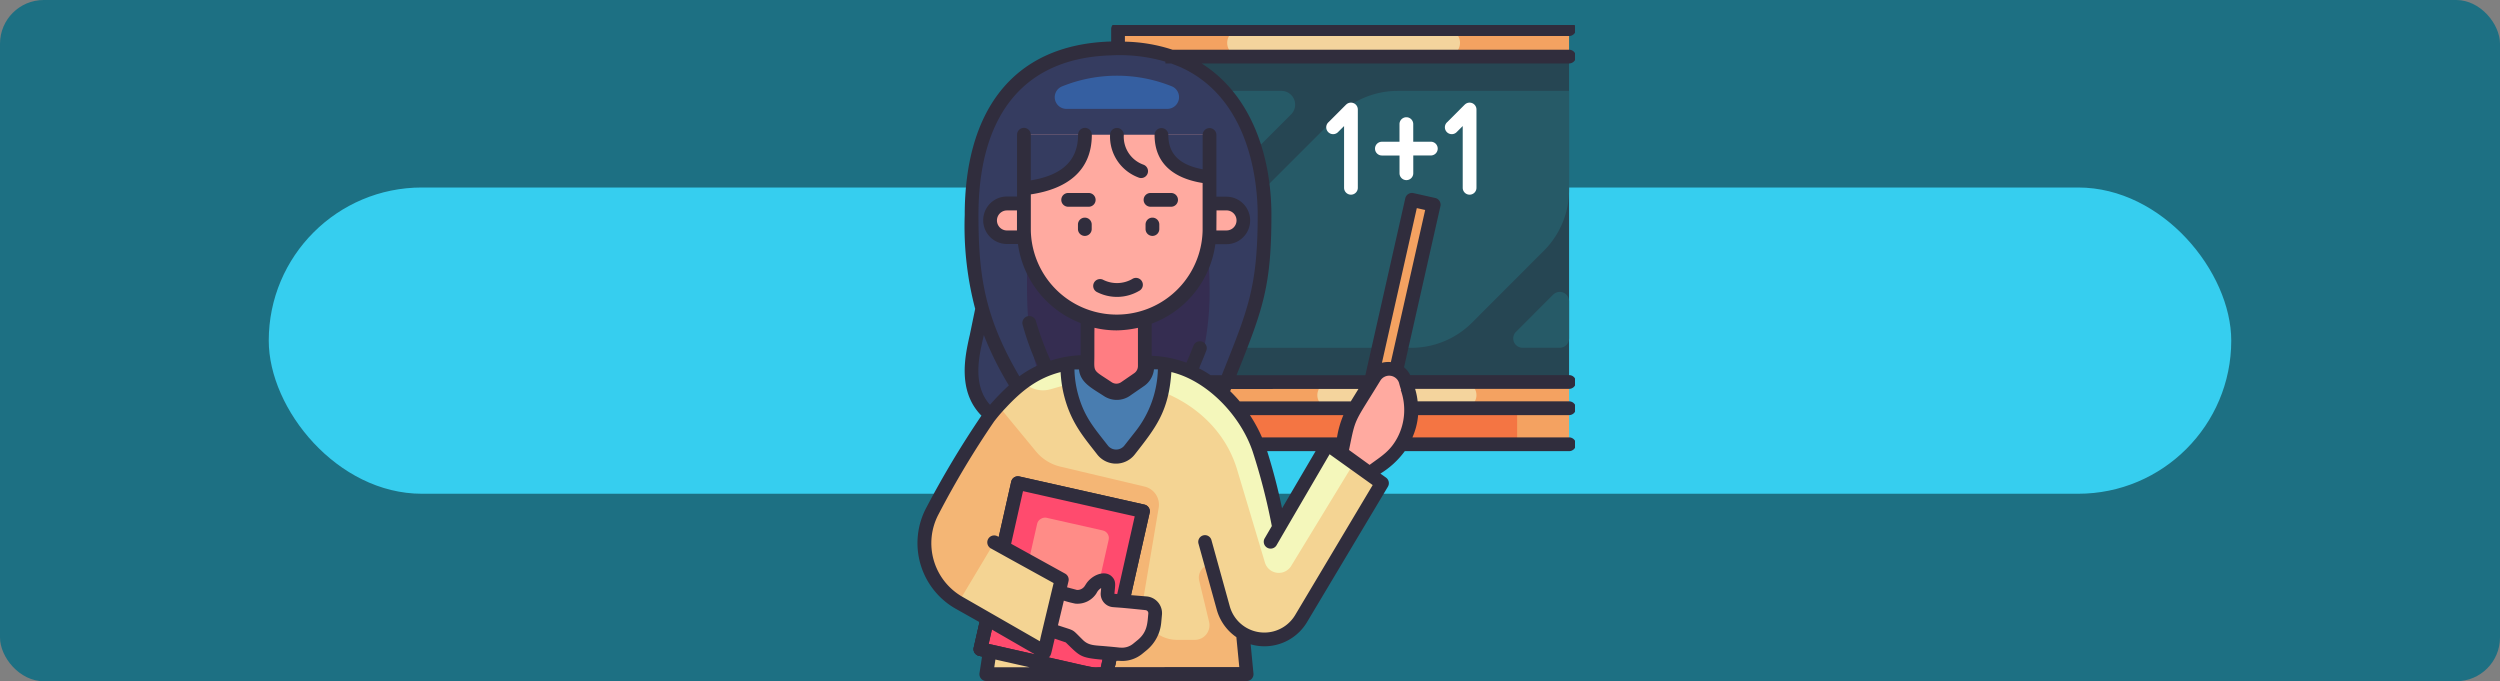 <svg xmlns="http://www.w3.org/2000/svg" xmlns:xlink="http://www.w3.org/1999/xlink" width="400" height="109" viewBox="0 0 400 109">
  <rect x="0" y="0" width="400" height="109" fill="#808080" stroke="none"/>
  <defs>
    <clipPath id="clip-path">
      <rect id="Rectángulo_415860" data-name="Rectángulo 415860" width="117" height="105" transform="translate(810 1043.458)" fill="#fff" stroke="#707070" stroke-width="1"/>
    </clipPath>
  </defs>
  <g id="Grupo_1176898" data-name="Grupo 1176898" transform="translate(-1020 -855)">
    <rect id="Fondo" width="400" height="109" rx="7" transform="translate(1020 855)" fill="#1d7083"/>
    <rect id="Fondo-2" data-name="Fondo" width="314" height="49" rx="24.5" transform="translate(1063 885)" fill="#36ceef"/>
    <g id="Enmascarar_grupo_1098801" data-name="Enmascarar grupo 1098801" transform="translate(345 -184.459)" clip-path="url(#clip-path)">
      <g id="Female_teacher" data-name="Female teacher" transform="translate(821.795 1043.024)">
        <path id="Trazado_1035470" data-name="Trazado 1035470" d="M29.27,1h72.165V5.392H29.27Z" transform="translate(2.822 0.098)" fill="#f4a261"/>
        <path id="Trazado_1035471" data-name="Trazado 1035471" d="M80.369,1H47.256a2.2,2.2,0,0,0,0,4.392H80.369a2.2,2.2,0,0,0,0-4.392Z" transform="translate(4.368 0.098)" fill="#f4d49d"/>
        <path id="Trazado_1035472" data-name="Trazado 1035472" d="M37.17,5h63.492V57.074H37.17Z" transform="translate(3.595 0.49)" fill="#264653"/>
        <path id="Trazado_1035473" data-name="Trazado 1035473" d="M44.717,10A2.328,2.328,0,0,0,42.17,12.01v9.881a2.2,2.2,0,0,0,3.81,1.581L55.652,13.8A2.2,2.2,0,0,0,54.06,10Z" transform="translate(4.085 0.978)" fill="#265a67"/>
        <path id="Trazado_1035474" data-name="Trazado 1035474" d="M63.019,14.04,46.21,30.86A13.735,13.735,0,0,0,42.17,40.6v8.487a2.328,2.328,0,0,0,2.547,2.02h30.2a13.757,13.757,0,0,0,9.738-4.04L96.132,35.581a13.757,13.757,0,0,0,4.04-9.738V10H72.725a13.735,13.735,0,0,0-9.705,4.04Z" transform="translate(4.085 0.979)" fill="#265a67"/>
        <path id="Trazado_1035475" data-name="Trazado 1035475" d="M93.239,39.74,87.31,45.669a1.493,1.493,0,0,0,1.1,2.558h5.94A1.493,1.493,0,0,0,95.8,46.733v-5.94a1.493,1.493,0,0,0-2.558-1.054Z" transform="translate(8.461 3.847)" fill="#265a67"/>
        <path id="Trazado_1035476" data-name="Trazado 1035476" d="M100.205,52.43H41.83v4.194h58.375Z" transform="translate(4.052 5.133)" fill="#f4a261"/>
        <path id="Trazado_1035477" data-name="Trazado 1035477" d="M83.76,54.527a2.1,2.1,0,0,0-2.1-2.1H60.517a2.1,2.1,0,1,0,0,4.194H81.663a2.108,2.108,0,0,0,2.1-2.1Z" transform="translate(5.676 5.133)" fill="#f4d49d"/>
        <path id="Trazado_1035478" data-name="Trazado 1035478" d="M100.205,56.25H41.83v5.764h58.375Z" transform="translate(4.052 5.507)" fill="#f4a261"/>
        <path id="Trazado_1035479" data-name="Trazado 1035479" d="M92.382,56.25H36.85v5.764H92.382Z" transform="translate(3.564 5.507)" fill="#f47543"/>
        <path id="Trazado_1035480" data-name="Trazado 1035480" d="M10.962,58.719c-4.655-3.8-2.745-10.134-2.2-12.725l.889-4.315H17.22V58.719Z" transform="translate(0.731 4.081)" fill="#353c60"/>
        <path id="Trazado_1035481" data-name="Trazado 1035481" d="M54.8,30.468v2.1a49.164,49.164,0,0,1-4.139,19.762l-2.382,5.962L15.341,58A45.7,45.7,0,0,1,7.93,32.565V30.479c0-4.468,0-26.69,23.429-26.679C53.954,3.789,54.8,25.978,54.8,30.468Z" transform="translate(0.733 0.372)" fill="#353c60"/>
        <path id="Trazado_1035482" data-name="Trazado 1035482" d="M38.847,9.514a23.451,23.451,0,0,0-17.676,0,1.866,1.866,0,0,0,.736,3.579H38.078a1.877,1.877,0,0,0,.769-3.579Z" transform="translate(1.919 0.762)" fill="#355fa1"/>
        <path id="Trazado_1035483" data-name="Trazado 1035483" d="M45.2,39.81a45.486,45.486,0,0,1-2.679,16.9l-23.89-.263C16.384,50.723,16,45.8,16,39.81c0-3.4,0-20.311,14.624-20.3C44.677,19.455,45.2,36.352,45.2,39.81Z" transform="translate(1.523 1.91)" fill="#352d51"/>
        <path id="Trazado_1035484" data-name="Trazado 1035484" d="M74.272,68.887,61.316,90.56a6.851,6.851,0,0,1-9.343,2.393l.626,6.5H27.808C9.089,89.627,14.107,92.36,6.487,87.98a10.913,10.913,0,0,1-4.117-14.7c2.2-4.062,7.345-13.416,10.518-16.765a24.934,24.934,0,0,1,4.754-4.271,16.644,16.644,0,0,1,9.08-2.712c9.881,0,10.9-.1,12.791.242,6.972,1.153,12.791,7.049,15.151,13.735a101.261,101.261,0,0,1,3.184,12.417l7.685-13.263Z" transform="translate(0.057 4.848)" fill="#f4d493"/>
        <path id="Trazado_1035485" data-name="Trazado 1035485" d="M68.353,65.667,58.318,82.136a2.317,2.317,0,0,1-4.2-.549l-4.457-14.9C47.01,57.905,38.227,52.723,29.509,52.723c-3.513,0-5.237-.132-7.85.615l-1.768.505a4.392,4.392,0,0,1-4.392-1.1,16.578,16.578,0,0,1,9.76-3.184c9.881,0,10.9-.1,12.791.242,6.972,1.153,12.791,7.049,15.151,13.735a101.259,101.259,0,0,1,3.184,12.417l7.685-13.263Z" transform="translate(1.474 4.851)" fill="#f4f7bb"/>
        <path id="Trazado_1035486" data-name="Trazado 1035486" d="M52.6,98.829H27.808C9.089,89,14.107,91.737,6.487,87.356a10.913,10.913,0,0,1-4.117-14.7c2.2-4.062,7.345-13.416,10.518-16.765l5.995,7.279a7.235,7.235,0,0,0,3.952,2.459l13.438,3.184a2.986,2.986,0,0,1,2.262,3.414L36.043,86.994A5.49,5.49,0,0,0,41.4,93.339h2.931A2.339,2.339,0,0,0,46.6,90.452l-1.581-6.587a2.119,2.119,0,0,1,1.9-2.6l3.294,10.979h1.768Z" transform="translate(0.057 5.472)" fill="#f4b675"/>
        <path id="Trazado_1035487" data-name="Trazado 1035487" d="M9.22,93.718l17.786,4.007h2.339c.889-3.963,4.93-21.892,5.863-26.053l-20-4.512C12.645,78.49,11.745,82.52,9.22,93.718Z" transform="translate(0.859 6.575)" fill="#ff4b6e"/>
        <path id="Trazado_1035488" data-name="Trazado 1035488" d="M29.443,98.921a23.06,23.06,0,0,1-2.58,0L9.077,94.892a1.1,1.1,0,0,1-.834-1.317l1.1-4.82,4.9-21.738a1.1,1.1,0,0,1,1.317-.823l20,4.5a1.1,1.1,0,0,1,.834,1.317L30.508,98.065a1.1,1.1,0,0,1-1.065.856Zm-.878-2.2L34,72.571l-17.874-4-5.49,24.406C29.652,97.274,26.643,96.725,28.565,96.725Z" transform="translate(0.761 6.478)" fill="#302d3d"/>
        <path id="Trazado_1035489" data-name="Trazado 1035489" d="M9.22,93.718l17.786,4.007h2.339c.889-3.963,4.93-21.892,5.863-26.053l-20-4.512C12.645,78.49,11.745,82.52,9.22,93.718Z" transform="translate(0.859 6.575)" fill="#ff4b6e"/>
        <rect id="Rectángulo_415859" data-name="Rectángulo 415859" width="18.434" height="11.726" rx="1.24" transform="translate(15.373 96.986) rotate(-77.297)" fill="#ff8c87"/>
        <path id="Trazado_1035490" data-name="Trazado 1035490" d="M10.308,87.117l-1.1,4.82,17.8,3.963h2.339c.944-4.227.406-1.823,2.262-10.09" transform="translate(0.858 8.401)" fill="#ff4b6e"/>
        <path id="Trazado_1035491" data-name="Trazado 1035491" d="M29.443,97.093a23.06,23.06,0,0,1-2.58,0L9.077,93.063a1.1,1.1,0,0,1-.834-1.317l1.1-4.82a1.1,1.1,0,0,1,2.141.483l-.845,3.744C29.652,95.446,26.643,94.9,28.565,94.9l2.075-9.233a1.1,1.1,0,0,1,2.141.483l-2.273,10.09a1.1,1.1,0,0,1-1.065.856Z" transform="translate(0.761 8.306)" fill="#302d3d"/>
        <path id="Trazado_1035492" data-name="Trazado 1035492" d="M37.467,49.782c0,7.158-2.9,10.342-5.632,13.845a2.712,2.712,0,0,1-4.282,0c-2.942-3.7-5.643-6.774-5.643-13.845a15.689,15.689,0,0,1,2.909-.242v.725a2.613,2.613,0,0,0,1.153,2.2l2.339,1.592a2.591,2.591,0,0,0,2.953,0l2.284-1.581a2.613,2.613,0,0,0,1.1-2.2V49.54a15.371,15.371,0,0,1,2.822.242Z" transform="translate(2.101 4.85)" fill="#497db0"/>
        <path id="Trazado_1035493" data-name="Trazado 1035493" d="M20.768,83.231c1.449.384,2.844.747,2.734.736a2.558,2.558,0,0,0,2.382-1.186l.176-.274a2.514,2.514,0,0,1,1.812-1.186.714.714,0,0,1,.823.769L28.574,83.4a1.021,1.021,0,0,0,.933,1.1l5.237.494A1.57,1.57,0,0,1,36.172,86.7l-.11,1.285a5.49,5.49,0,0,1-1.943,3.689A4.523,4.523,0,0,1,30.5,93.167l-4.216-.4c-1.691-.154-2.448-1.1-3.81-2.481l-3.14-1.1Z" transform="translate(1.849 7.961)" fill="#ffaaa0"/>
        <path id="Trazado_1035494" data-name="Trazado 1035494" d="M33.989,43.215V50.8a2.426,2.426,0,0,1-1.1,2.009l-2.119,1.46a2.426,2.426,0,0,1-2.756,0L25.9,52.865a2.448,2.448,0,0,1-1.1-2.02V43.16a14.712,14.712,0,0,0,9.189.055Z" transform="translate(2.384 4.225)" fill="#ff7d82"/>
        <path id="Trazado_1035495" data-name="Trazado 1035495" d="M15.54,16.39V31.684a14.855,14.855,0,1,0,29.709,0V16.39" transform="translate(1.478 1.605)" fill="#ffaaa0"/>
        <path id="Trazado_1035496" data-name="Trazado 1035496" d="M25.3,16.39c0,5.621-4.15,7.96-9.76,8.564V16.39" transform="translate(1.478 1.605)" fill="#353c60"/>
        <path id="Trazado_1035497" data-name="Trazado 1035497" d="M35.62,16.39c0,4.392,3.294,6.258,7.685,6.73V16.39" transform="translate(3.444 1.605)" fill="#353c60"/>
        <path id="Trazado_1035498" data-name="Trazado 1035498" d="M13.321,31.822h2.7v-5.4h-2.7a2.7,2.7,0,1,0,0,5.4Z" transform="translate(0.996 2.587)" fill="#ffaaa0"/>
        <path id="Trazado_1035499" data-name="Trazado 1035499" d="M45.3,26.42H42.6v5.4h2.7a2.7,2.7,0,1,0,0-5.4Z" transform="translate(4.127 2.587)" fill="#ffaaa0"/>
        <path id="Trazado_1035500" data-name="Trazado 1035500" d="M6.01,85.406l13.768,7.927,2.767-11.561L11.752,75.81Z" transform="translate(0.545 7.422)" fill="#f4d493"/>
        <path id="Trazado_1035501" data-name="Trazado 1035501" d="M0,0H3.584V35.43H0Z" transform="translate(79.48 28.534) rotate(12.653)" fill="#f4a261"/>
        <path id="Trazado_1035502" data-name="Trazado 1035502" d="M62.78,12.029,59.969,14.84A1.1,1.1,0,1,0,61.517,16.4l.944-.944v9.881a1.1,1.1,0,1,0,2.2,0V12.8a1.1,1.1,0,0,0-1.877-.769Z" transform="translate(5.796 1.146)" fill="#fff"/>
        <path id="Trazado_1035503" data-name="Trazado 1035503" d="M80.07,12.029,77.259,14.84A1.1,1.1,0,1,0,78.807,16.4l.944-.944v9.881a1.1,1.1,0,1,0,2.2,0V12.8a1.1,1.1,0,0,0-1.877-.769Z" transform="translate(7.489 1.146)" fill="#fff"/>
        <path id="Trazado_1035504" data-name="Trazado 1035504" d="M75.646,17.76H72.835V14.938a1.1,1.1,0,1,0-2.2,0V17.76H67.818a1.1,1.1,0,0,0,0,2.2H70.64V22.8a1.1,1.1,0,0,0,2.2,0V19.955h2.811a1.1,1.1,0,0,0,0-2.2Z" transform="translate(6.489 1.355)" fill="#fff"/>
        <path id="Trazado_1035505" data-name="Trazado 1035505" d="M61.75,63.95c.626-3.118.823-4.9,2.2-7.136l3.085-5A2.767,2.767,0,0,1,72,52.345l.406,1.186a10.474,10.474,0,0,1-3.744,11.956L66.3,67.2Z" transform="translate(6.002 4.943)" fill="#ffaaa0"/>
        <path id="Trazado_1035506" data-name="Trazado 1035506" d="M10.631,91.66l-.571,3.667H26.924Z" transform="translate(0.941 8.974)" fill="#f4d493"/>
        <g id="Grupo_1176897" data-name="Grupo 1176897" transform="translate(0 0)">
          <path id="Trazado_1035507" data-name="Trazado 1035507" d="M105.395,5.49a1.1,1.1,0,0,0-1.1-1.1H40.849A26.064,26.064,0,0,0,33.23,3.1V2.2H104.3a1.1,1.1,0,0,0,0-2.2H32.132a1.1,1.1,0,0,0-1.1,1.1V3.074C14.906,3.546,7.6,14.679,7.6,30.84A51.865,51.865,0,0,0,9.273,45.848C8.1,51.536,8.549,49.406,8.3,50.5c-.615,2.855-1.9,8.52,1.976,12.439A152.293,152.293,0,0,0,1.489,77.6,12.077,12.077,0,0,0,6.046,93.772l3.909,2.2L9.043,100a1.1,1.1,0,0,0,.834,1.372l.494.11-.406,2.657a1.1,1.1,0,0,0,1.1,1.263H52.7a1.1,1.1,0,0,0,1.1-1.208l-.45-4.666a7.938,7.938,0,0,0,9.014-3.546L75.312,74.3A1.1,1.1,0,0,0,75,72.846l-.889-.637a13.658,13.658,0,0,0,3.9-3.59H104.3a1.1,1.1,0,0,0,0-2.2H79.232a10.979,10.979,0,0,0,.911-3.568H104.3a1.1,1.1,0,0,0,0-2.2H80.066a10.409,10.409,0,0,0-.406-2H104.3a1.1,1.1,0,0,0,0-2.2H78.88a3.93,3.93,0,0,0-.988-1.252l5.819-25.768a1.1,1.1,0,0,0-.823-1.317l-3.48-.78a1.1,1.1,0,0,0-1.317.823L71.7,56.465H51.093C55.319,45.892,56.67,42.28,56.67,30.84c0-9.464-3.195-19.213-11.166-24.253H104.3a1.1,1.1,0,0,0,1.1-1.1ZM10.437,51.031c.1-.417.143-.6.22-.988A52.392,52.392,0,0,0,14.664,58.1a39.921,39.921,0,0,0-3.019,3.1c-2.789-3.085-1.768-7.63-1.208-10.167ZM23.458,92.542a17.708,17.708,0,0,0,1.823.472,3.612,3.612,0,0,0,3.414-1.68,1.921,1.921,0,0,1,.736-.812l-.066.725A2.13,2.13,0,0,0,31.3,93.574c.922.088.615,0,5.237.483a.494.494,0,0,1,.439.527c-.143,1.526-.132,2.942-1.669,4.227l-.725.593a2.822,2.822,0,0,1-2.086.648c-.242,0,.11,0-2.371-.22-1.68-.154-2.646-.077-3.579-.966-1.987-1.943-1.1-1.383-4.029-2.382Zm8.092-1.1c.121-1.35.329-2.064-.439-2.789-1.175-1.1-3.239-.143-4.1,1.219l-.176.274a1.416,1.416,0,0,1-1.274.681L23.974,90.4l.231-.966a1.1,1.1,0,0,0-.538-1.219l-8.64-4.776,1.9-8.421L34.8,79.049,32,91.488ZM11.425,99.459l.516-2.295,6.873,3.963Zm.9,3.744.187-1.241L18,103.2Zm8.706-1.581c.406-.318.351-.428.966-3l1.768.6c2.317,2.251,2.306,2.437,5.874,2.767l-.274,1.208c-1.757,0-.187.253-8.333-1.581Zm39.437-6.774a5.742,5.742,0,0,1-10.463-1.416l-2.92-10.551a1.075,1.075,0,1,0-2.075.56l2.92,10.551a7.872,7.872,0,0,0,3.14,4.392c0,.143,0,0,.461,4.787H31.616l.22-1.01h.45a5.072,5.072,0,0,0,3.7-1.1l.725-.593a6.489,6.489,0,0,0,2.328-4.392l.121-1.3a2.69,2.69,0,0,0-2.415-2.909l-2.536-.209,2.975-13.175a1.1,1.1,0,0,0-.834-1.317l-20-4.5a1.1,1.1,0,0,0-1.317.823l-2,8.849-.165-.088a1.106,1.106,0,1,0-1.1,1.921c4.249,2.35-.758-.406,10.057,5.555-3.6,15-1.581,6.708-2.2,9.31L7.143,91.873A9.881,9.881,0,0,1,3.422,78.7a143.707,143.707,0,0,1,8.86-14.8,25.69,25.69,0,0,1,1.877-2.2c2.569-2.756,5.094-4.787,8.783-5.731a19.674,19.674,0,0,0,.494,3.513c1.1,4.589,3.294,6.983,5.358,9.662a3.81,3.81,0,0,0,6.017,0c3.4-4.337,5.435-6.906,5.852-13.175,5.8,1.405,11.111,7.027,13.021,12.747a98.688,98.688,0,0,1,3.052,11.89l-1.175,2.02a1.1,1.1,0,0,0,1.9,1.1c1.823-3.14.307-.538,8.52-14.613l6.895,4.93ZM35.316,48.879v6.148a1.383,1.383,0,0,1-.571,1.1l-2.119,1.46a1.339,1.339,0,0,1-1.515,0c-3.151-2.1-2.767-1.482-2.767-4.3,0-4.963,0-4.392.077-4.392a15.37,15.37,0,0,0,3.491.4,16.853,16.853,0,0,0,3.4-.406ZM29.826,59.77a3.722,3.722,0,0,0,4.2,0c.362-.263,0,0,2.284-1.581a3.711,3.711,0,0,0,1.57-2.657h.626a16.754,16.754,0,0,1-3.546,9.881l-1.855,2.36a1.68,1.68,0,0,1-2.558,0c-2.2-2.833-3.821-4.6-4.82-8.289a16.468,16.468,0,0,1-.571-3.93h.725c.22,2.108,2.031,2.964,3.941,4.216Zm37.329,6.653H55.166a23.331,23.331,0,0,0-1.932-3.568H68.187a15.2,15.2,0,0,0-1.021,3.568ZM58.372,77.764a93.515,93.515,0,0,0-2.382-9.146H63.74ZM77.365,58.837a9.5,9.5,0,0,1-.516,7.587c-1.164,2.2-2.514,2.953-4.468,4.392l-3.294-2.382c1.1-5.369.725-4.084,5-11.078a1.658,1.658,0,0,1,3,.329c.143.571.34,1.142.34,1.153Zm2.569-29.105,1.339.3-5.49,24.341a3.876,3.876,0,0,0-1.427.11ZM70.6,58.661l-1.23,2H51.6a21.518,21.518,0,0,0-1.526-1.636l.143-.351ZM54.474,30.84c0,11.715-1.636,15.294-5.742,25.625h-1.79a16.657,16.657,0,0,0-1.866-1.1c.4-.922.692-1.559,1.2-2.9a1.1,1.1,0,0,0-2.053-.78c-.3.769-.714,1.823-1.153,2.778a18.061,18.061,0,0,0-5.555-1.1V48.22A15.832,15.832,0,0,0,47.7,35.506h1.768a3.8,3.8,0,1,0,0-7.6h-1.6V18.028a1.1,1.1,0,0,0-2.2,0v5.49c-4.15-.769-5.49-2.844-5.49-5.49a1.1,1.1,0,1,0-2.2,0c0,4.578,3.074,6.95,7.685,7.685v7.608A13.746,13.746,0,0,1,18.177,33.3V27.535c5.731-.856,9.76-3.711,9.76-9.541a1.1,1.1,0,0,0-2.2,0c0,4.073-2.481,6.467-7.565,7.3v-7.3a1.1,1.1,0,0,0-2.2,0v9.881H14.357a3.8,3.8,0,0,0,0,7.6h1.757A15.909,15.909,0,0,0,26.148,48.132V53.27a18.017,18.017,0,0,0-4.809.867,48.9,48.9,0,0,1-2.306-6.181,1.109,1.109,0,0,0-2.2.318,41.589,41.589,0,0,0,2.2,6.181l.209.461a17.863,17.863,0,0,0-2.9,1.724C10.81,47.21,9.8,40.622,9.8,30.84c0-14.91,6.379-25.109,21.233-25.548A26.119,26.119,0,0,1,39.707,6.3v.285h.911l1.328.516C53.409,12.132,54.474,25.976,54.474,30.84ZM47.887,30.1h1.6a1.6,1.6,0,1,1,0,3.206H47.865ZM15.96,33.31h-1.6a1.6,1.6,0,1,1,0-3.206h1.6Z" transform="translate(-0.04 0)" fill="#302d3d"/>
          <path id="Trazado_1035508" data-name="Trazado 1035508" d="M24.528,28.47a1.1,1.1,0,0,0-1.1,1.1v.725a1.1,1.1,0,0,0,2.2,0v-.725A1.1,1.1,0,0,0,24.528,28.47Z" transform="translate(2.25 2.787)" fill="#302d3d"/>
          <path id="Trazado_1035509" data-name="Trazado 1035509" d="M26.49,25.978a1.1,1.1,0,0,0-1.1-1.1H22.1a1.1,1.1,0,1,0,0,2.2h3.294A1.1,1.1,0,0,0,26.49,25.978Z" transform="translate(2.012 2.436)" fill="#302d3d"/>
          <path id="Trazado_1035510" data-name="Trazado 1035510" d="M34.378,28.47a1.1,1.1,0,0,0-1.1,1.1v.725a1.1,1.1,0,0,0,2.2,0v-.725A1.1,1.1,0,0,0,34.378,28.47Z" transform="translate(3.215 2.787)" fill="#302d3d"/>
          <path id="Trazado_1035511" data-name="Trazado 1035511" d="M33,25.978a1.1,1.1,0,0,0,1.1,1.1h3.294a1.1,1.1,0,0,0,0-2.2H34.1A1.1,1.1,0,0,0,33,25.978Z" transform="translate(3.187 2.436)" fill="#302d3d"/>
          <path id="Trazado_1035512" data-name="Trazado 1035512" d="M31.882,37.433a4.93,4.93,0,0,1-4.578.154,1.1,1.1,0,1,0-.977,1.965,6.994,6.994,0,0,0,6.653-.22,1.1,1.1,0,1,0-1.1-1.9Z" transform="translate(2.471 3.65)" fill="#302d3d"/>
          <path id="Trazado_1035513" data-name="Trazado 1035513" d="M33.479,21.285A4.743,4.743,0,0,1,30.306,16.5a1.1,1.1,0,1,0-2.2,0,6.983,6.983,0,0,0,4.5,6.807,1.1,1.1,0,1,0,.867-2.02Z" transform="translate(2.708 1.508)" fill="#302d3d"/>
        </g>
      </g>
    </g>
  </g>
</svg>
